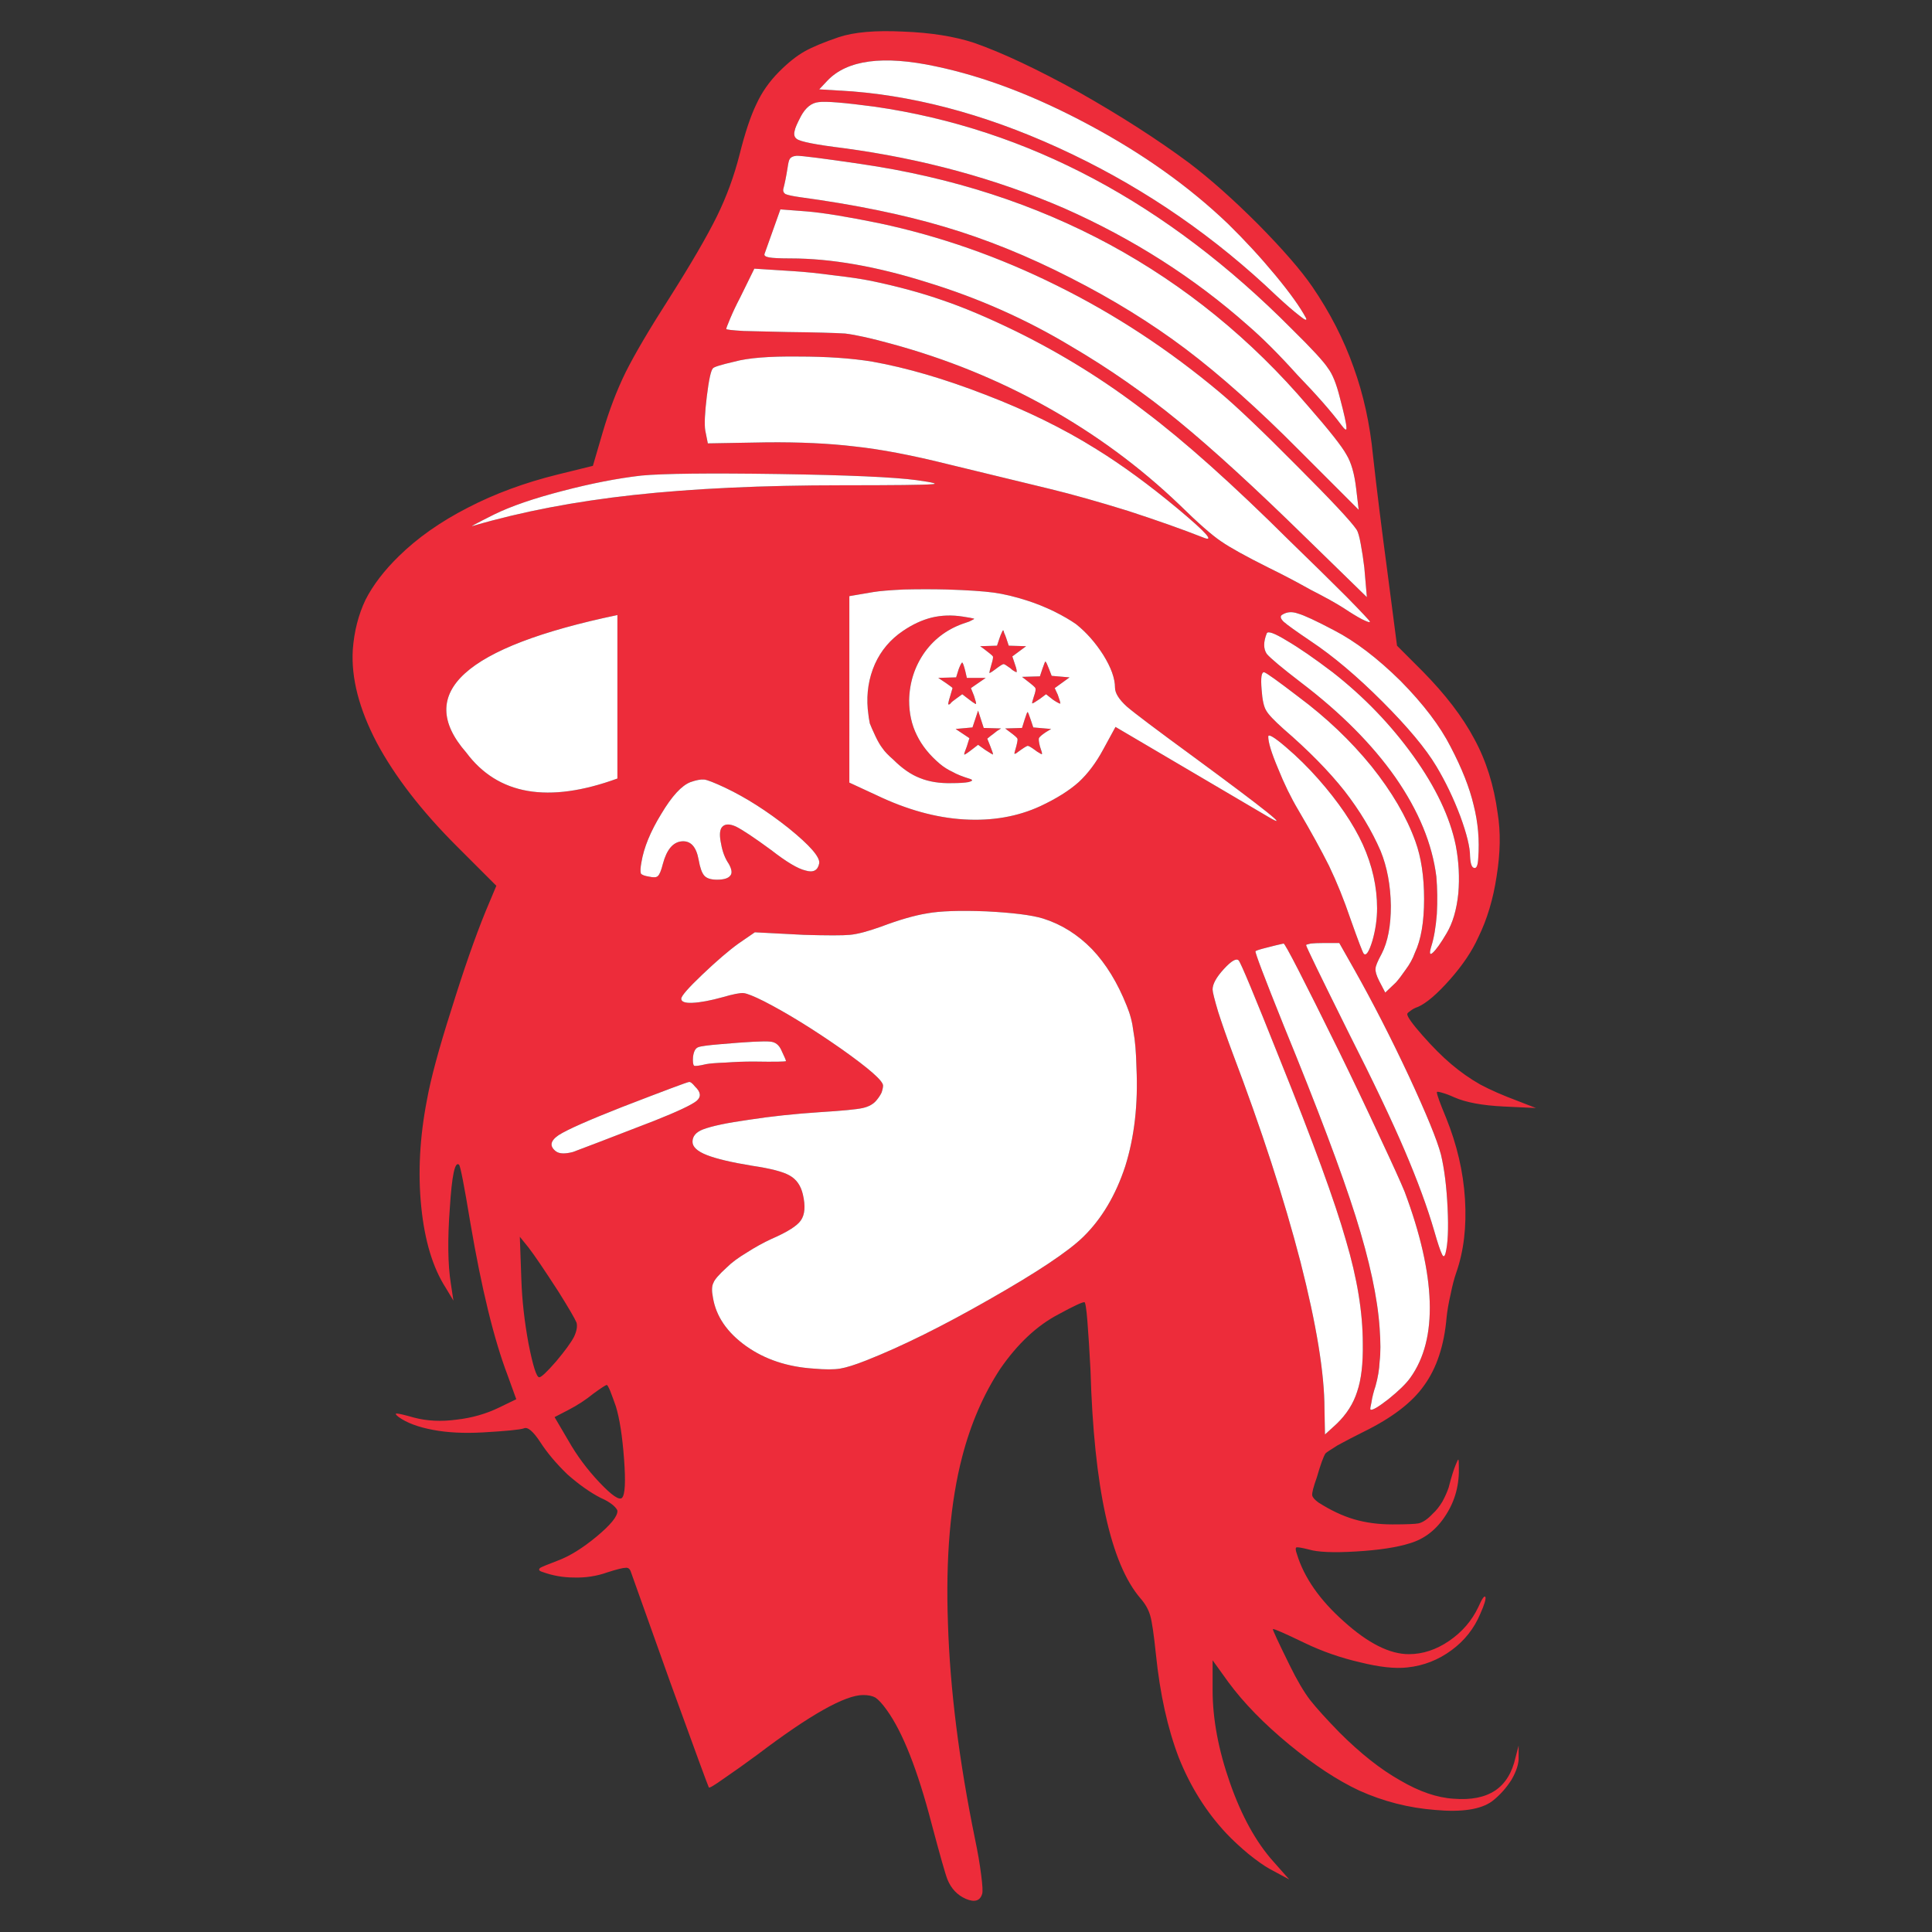<?xml version="1.0" encoding="utf-8"?>
<!-- Generator: Adobe Illustrator 16.0.0, SVG Export Plug-In . SVG Version: 6.00 Build 0)  -->
<!DOCTYPE svg PUBLIC "-//W3C//DTD SVG 1.1//EN" "http://www.w3.org/Graphics/SVG/1.1/DTD/svg11.dtd">
<svg version="1.1" id="Layer_1" xmlns="http://www.w3.org/2000/svg" xmlns:xlink="http://www.w3.org/1999/xlink" x="0px" y="0px"
	 width="300px" height="300px" viewBox="0 0 300 300" enable-background="new 0 0 300 300" xml:space="preserve">
<rect x="0" y="0" width="300" height="300" fill="#333333" stroke="none"/>
<g>
	<path fill-rule="evenodd" clip-rule="evenodd" fill="#ED2C3A" d="M184.641,25.297c3.279,2.486,6.848,5.659,10.71,9.52
		c3.859,3.914,6.663,7.14,8.407,9.678c2.75,4.02,4.894,8.198,6.427,12.534c1.533,4.231,2.539,8.806,3.014,13.725
		c0.582,5.235,1.322,11.211,2.222,17.928l1.507,11.582l3.966,3.967c3.544,3.597,6.215,7.086,8.013,10.472
		c1.852,3.384,3.068,7.246,3.65,11.582c0.477,2.909,0.421,6.162-0.16,9.756c-0.528,3.545-1.479,6.719-2.854,9.52
		c-0.952,2.116-2.406,4.284-4.364,6.506c-2.009,2.272-3.675,3.701-4.998,4.284c-0.475,0.157-0.872,0.368-1.189,0.634
		c-0.316,0.212-0.476,0.37-0.476,0.476c0,0.425,0.793,1.533,2.379,3.332c1.587,1.799,3.068,3.278,4.443,4.442
		c1.428,1.216,2.936,2.274,4.522,3.174c1.587,0.846,3.516,1.691,5.79,2.538l2.856,1.11l-4.998-0.237
		c-3.331-0.159-5.896-0.635-7.693-1.429c-0.689-0.317-1.324-0.555-1.905-0.715c-0.528-0.157-0.794-0.183-0.794-0.078
		c0,0.369,0.477,1.691,1.428,3.966c1.692,4.178,2.672,8.383,2.937,12.613c0.265,4.284-0.185,8.092-1.35,11.426
		c-0.315,0.896-0.608,2.007-0.872,3.331c-0.318,1.375-0.528,2.59-0.634,3.648c-0.372,4.336-1.534,7.853-3.491,10.552
		c-1.852,2.644-4.999,5.048-9.44,7.219c-1.481,0.739-2.803,1.427-3.966,2.062c-1.111,0.688-1.745,1.11-1.905,1.27
		c-0.316,0.477-0.767,1.719-1.348,3.728c-0.528,1.479-0.767,2.406-0.715,2.777c0.053,0.317,0.371,0.686,0.952,1.11
		c1.904,1.216,3.756,2.09,5.553,2.618c1.799,0.527,3.782,0.793,5.95,0.793c2.116,0,3.464-0.054,4.047-0.157
		c0.688-0.159,1.427-0.662,2.22-1.51c0.528-0.474,1.032-1.11,1.509-1.903c0.422-0.794,0.74-1.507,0.95-2.142
		c0.425-1.641,0.794-2.831,1.111-3.57c0.212-0.528,0.345-0.793,0.396-0.793c0.055,0.054,0.079,0.396,0.079,1.03
		c0.104,2.805-0.555,5.317-1.983,7.538c-1.428,2.274-3.304,3.756-5.632,4.443c-2.01,0.632-4.786,1.057-8.33,1.268
		c-3.542,0.214-6.002,0.106-7.376-0.316c-1.059-0.263-1.692-0.371-1.904-0.319c-0.159,0.107-0.132,0.453,0.079,1.033
		c1.11,3.647,3.544,7.139,7.297,10.47c3.757,3.388,7.115,5.078,10.076,5.078c2.168,0,4.256-0.688,6.268-2.062
		c2.008-1.376,3.517-3.12,4.521-5.235c0.582-1.323,0.951-1.852,1.11-1.587c0.105,0.315-0.159,1.19-0.793,2.615
		c-0.953,2.275-2.435,4.153-4.442,5.635c-2.064,1.532-4.363,2.432-6.902,2.697c-1.904,0.211-4.337-0.055-7.298-0.794
		c-3.015-0.688-5.896-1.692-8.646-3.015c-3.174-1.532-4.813-2.248-4.918-2.143c-0.054,0.107,0.817,1.983,2.616,5.632
		c1.111,2.274,2.168,4.072,3.174,5.396c1.006,1.268,2.512,2.935,4.522,4.998c3.278,3.277,6.425,5.764,9.438,7.456
		c2.962,1.746,5.739,2.697,8.33,2.856c2.697,0.212,4.841-0.213,6.426-1.27c1.587-1.059,2.644-2.777,3.174-5.157l0.476-1.824v1.744
		c0.053,1.007-0.317,2.197-1.11,3.57c-0.846,1.321-1.851,2.435-3.016,3.333c-1.745,1.269-4.68,1.719-8.805,1.348
		c-4.125-0.316-8.065-1.323-11.82-3.014c-3.384-1.587-7.007-3.968-10.868-7.142c-3.913-3.226-7.06-6.451-9.44-9.677l-2.459-3.413
		v4.604c0,4.496,0.899,9.308,2.698,14.438c1.798,5.132,4.045,9.202,6.742,12.217l2.459,2.777l-3.094-1.667
		c-0.847-0.477-1.929-1.242-3.253-2.301c-1.322-1.11-2.458-2.167-3.411-3.174c-3.12-3.331-5.577-7.244-7.377-11.74
		c-1.746-4.547-2.936-9.916-3.569-16.104c-0.318-3.068-0.609-5.05-0.872-5.949c-0.265-0.951-0.769-1.85-1.509-2.697
		c-4.653-5.395-7.246-17.215-7.774-35.46c-0.157-3.016-0.317-5.525-0.476-7.535c-0.157-2.012-0.318-3.017-0.475-3.017
		c-0.371,0-1.719,0.636-4.047,1.904c-3.332,1.744-6.346,4.575-9.043,8.488c-2.592,3.965-4.548,8.488-5.871,13.566
		c-1.85,7.087-2.591,15.733-2.222,25.94c0.318,10.153,1.719,21.313,4.204,33.476c0.424,2.012,0.741,3.862,0.953,5.553
		c0.212,1.641,0.265,2.619,0.159,2.937c-0.318,1.11-1.163,1.373-2.54,0.793c-1.322-0.582-2.274-1.587-2.855-3.014
		c-0.318-0.794-1.136-3.677-2.459-8.648c-2.169-8.355-4.497-14.252-6.981-17.689c-0.688-0.953-1.269-1.587-1.746-1.903
		c-0.475-0.266-1.11-0.396-1.904-0.396c-2.803,0-8.25,3.065-16.341,9.2c-2.009,1.48-3.756,2.725-5.235,3.729
		c-1.481,1.057-2.275,1.533-2.38,1.428c-0.106-0.157-2.115-5.632-6.028-16.421l-6.109-17.135c-0.159-0.425-0.423-0.608-0.793-0.557
		c-0.423,0-1.375,0.239-2.856,0.714c-1.639,0.584-3.358,0.848-5.156,0.793c-1.691,0-3.332-0.291-4.918-0.871
		c-0.529-0.159-0.635-0.37-0.317-0.636c0.264-0.157,1.164-0.528,2.697-1.11c1.85-0.688,3.861-1.93,6.029-3.728
		c2.168-1.799,3.252-3.12,3.252-3.968c0-0.209-0.238-0.528-0.714-0.951c-0.529-0.424-1.164-0.793-1.905-1.11
		c-1.639-0.847-3.357-2.063-5.155-3.647c-1.746-1.692-3.147-3.359-4.205-5c-1.11-1.69-1.957-2.406-2.539-2.142
		c-0.581,0.212-2.724,0.423-6.426,0.634c-2.908,0.16-5.474,0.026-7.694-0.396c-2.274-0.423-4.046-1.082-5.315-1.983
		c-0.477-0.369-0.582-0.555-0.317-0.555c0.317,0,1.216,0.214,2.697,0.635c2.01,0.53,4.205,0.636,6.584,0.316
		c2.38-0.265,4.601-0.896,6.664-1.903l2.617-1.269l-1.348-3.728c-2.116-5.555-4.045-13.461-5.791-23.72
		c-0.953-5.766-1.534-8.754-1.746-8.965c-0.634-0.582-1.111,1.639-1.428,6.664c-0.37,4.918-0.317,8.857,0.158,11.82l0.397,2.617
		l-1.189-1.983c-2.01-3.12-3.28-7.324-3.809-12.613c-0.528-5.235-0.238-10.735,0.874-16.501c0.582-3.278,1.851-7.985,3.808-14.119
		c1.904-6.136,3.675-11.211,5.315-15.232l1.666-3.967l-6.188-6.187c-5.448-5.448-9.572-10.789-12.375-16.025
		c-2.75-5.236-3.993-10.048-3.729-14.438c0.211-2.856,0.872-5.447,1.983-7.775c1.164-2.273,2.882-4.521,5.156-6.743
		c2.909-2.856,6.479-5.368,10.709-7.536c4.178-2.168,8.832-3.887,13.962-5.156l5.473-1.348l1.508-5.157
		c1.006-3.438,2.195-6.558,3.57-9.361c1.428-2.855,3.702-6.716,6.822-11.582c3.385-5.342,5.844-9.573,7.378-12.693
		c1.481-3.015,2.643-6.188,3.491-9.52c0.846-3.384,1.718-6.002,2.618-7.854c0.845-1.851,2.035-3.543,3.569-5.077
		c1.375-1.375,2.671-2.406,3.887-3.095c1.216-0.687,2.989-1.427,5.316-2.221c2.379-0.793,5.71-1.084,9.995-0.872
		c4.284,0.158,7.959,0.74,11.028,1.744c4.387,1.534,9.834,4.1,16.341,7.695C174.037,18,179.722,21.648,184.641,25.297z
		 M159.572,93.282c-1.957-0.635-3.729-1.058-5.315-1.269c-1.586-0.212-3.992-0.37-7.219-0.477c-2.169-0.053-4.389-0.053-6.664,0
		c-2.221,0.106-3.807,0.238-4.76,0.397l-3.728,0.635v28.955l4.284,1.983c4.654,2.221,9.147,3.463,13.485,3.728
		c4.388,0.266,8.355-0.423,11.9-2.062c2.484-1.164,4.469-2.406,5.949-3.729c1.427-1.322,2.696-3.014,3.807-5.077l1.904-3.491
		l23.72,13.961c3.596,2.116-0.291-1.005-11.661-9.36c-5.713-4.178-9.148-6.77-10.313-7.774c-1.215-1.111-1.824-2.089-1.824-2.935
		c0-1.428-0.608-3.121-1.825-5.077c-1.216-1.904-2.616-3.491-4.203-4.76c-0.898-0.635-2.037-1.296-3.412-1.983
		C162.27,94.26,160.895,93.705,159.572,93.282z M142.358,74.561c-3.544-0.477-10.709-0.793-21.499-0.952
		c-10.788-0.159-17.875-0.079-21.26,0.238c-3.701,0.423-7.773,1.217-12.217,2.38c-4.496,1.164-8.038,2.38-10.629,3.65
		c-2.962,1.48-4.02,2.062-3.173,1.745c7.404-2.168,15.68-3.755,24.829-4.76c9.204-1.004,19.992-1.506,32.367-1.506
		c8.091,0,12.719-0.053,13.883-0.159C145.769,75.143,145.003,74.931,142.358,74.561z M132.681,69.324
		c4.019,0.424,8.884,1.349,14.597,2.777l15.707,3.809c3.49,0.846,7.535,1.983,12.137,3.411c4.548,1.48,8.436,2.855,11.66,4.125
		c1.904,0.793,0.609-0.688-3.887-4.443c-4.441-3.701-8.674-6.795-12.692-9.281c-5.076-3.173-10.789-5.976-17.136-8.409
		c-6.398-2.486-12.269-4.204-17.61-5.156c-3.227-0.529-7.061-0.793-11.503-0.793c-4.495-0.053-7.801,0.211-9.916,0.793
		c-2.063,0.476-3.173,0.819-3.333,1.031c-0.316,0.317-0.634,1.772-0.952,4.363c-0.317,2.591-0.396,4.363-0.238,5.315l0.396,1.983
		l9.044-0.159C124.138,68.638,128.714,68.849,132.681,69.324z M146.403,46.637c-3.332-1.164-7.035-2.168-11.106-3.015
		c-1.587-0.317-3.542-0.608-5.869-0.873c-2.38-0.316-4.416-0.528-6.109-0.634l-6.187-0.396l-2.222,4.522
		c-0.582,1.11-1.084,2.168-1.507,3.173c-0.422,1.005-0.634,1.561-0.634,1.666c0,0.106,0.899,0.212,2.696,0.318
		c1.904,0.052,4.153,0.106,6.743,0.159c4.338,0.053,7.352,0.132,9.044,0.238c1.692,0.212,4.073,0.741,7.139,1.587
		c8.568,2.327,16.633,5.605,24.196,9.837c7.563,4.23,14.411,9.281,20.546,15.151c2.91,2.856,5.078,4.76,6.505,5.712
		c1.376,0.952,3.808,2.3,7.299,4.045c2.062,1.005,4.231,2.142,6.505,3.411c2.274,1.163,3.993,2.116,5.156,2.856
		c1.11,0.741,2.063,1.322,2.855,1.745c0.846,0.423,1.271,0.555,1.271,0.397c0-0.106-1.219-1.401-3.65-3.888
		c-2.433-2.433-5.367-5.315-8.806-8.647c-8.832-8.779-16.342-15.496-22.529-20.149c-6.188-4.76-12.824-8.885-19.911-12.375
		C153.49,49.361,149.682,47.748,146.403,46.637z M201.379,72.34c-5.29-5.342-9.256-9.123-11.899-11.345
		c-7.933-6.664-16.396-12.216-25.386-16.659c-8.938-4.442-18.14-7.668-27.606-9.678c-4.918-1.005-8.646-1.613-11.185-1.825
		l-4.125-0.317l-2.459,6.902c-0.105,0.264,0.132,0.449,0.713,0.555c0.583,0.105,1.692,0.158,3.333,0.158
		c6.292,0,13.378,1.243,21.258,3.729c7.933,2.433,15.364,5.739,22.293,9.917c5.869,3.438,11.449,7.325,16.737,11.662
		c5.288,4.336,11.846,10.339,19.673,18.008l9.52,9.281l-0.396-4.601c-0.158-1.321-0.345-2.539-0.555-3.648
		c-0.21-1.164-0.423-1.904-0.635-2.221C209.813,80.986,206.721,77.681,201.379,72.34z M209.073,70.594
		c-0.688-1.27-2.672-3.781-5.95-7.536c-8.831-10.366-19.092-18.722-30.778-25.069c-11.635-6.292-24.539-10.471-38.713-12.533
		c-5.766-0.847-9.069-1.269-9.916-1.269c-0.581,0.052-0.951,0.238-1.11,0.555c-0.106,0.158-0.211,0.608-0.317,1.348
		c-0.211,1.322-0.424,2.38-0.635,3.173c-0.105,0.37,0,0.661,0.318,0.873c0.37,0.159,1.11,0.317,2.22,0.476
		c8.568,1.163,16.052,2.697,22.45,4.601c6.453,1.904,12.984,4.548,19.594,7.933c6.559,3.333,12.509,7.008,17.849,11.027
		c5.396,4.073,11.292,9.334,17.691,15.787l9.201,9.202l-0.396-3.332C210.316,73.556,209.813,71.811,209.073,70.594z M209.073,66.39
		c0-0.529-0.344-2.089-1.031-4.68c-0.528-2.116-1.137-3.623-1.825-4.522c-0.634-1.005-2.511-3.041-5.632-6.109
		c-19.409-19.567-40.987-31.07-64.732-34.508c-4.759-0.634-7.668-0.872-8.726-0.713c-1.112,0.105-2.038,0.846-2.777,2.221
		c-0.581,1.111-0.9,1.851-0.953,2.221c-0.158,0.582-0.052,1.005,0.318,1.27c0.528,0.423,2.937,0.898,7.219,1.428
		c12.271,1.639,23.719,4.76,34.35,9.361c10.63,4.707,20.123,10.762,28.479,18.167c2.272,1.956,4.838,4.521,7.694,7.695
		c3.015,3.12,5.287,5.711,6.821,7.774C208.862,66.787,209.126,66.918,209.073,66.39z M198.206,45.922
		c1.48,1.375,2.671,2.407,3.569,3.094c0.847,0.688,1.19,0.82,1.032,0.397c-0.899-1.692-2.485-3.914-4.76-6.664
		c-2.275-2.749-4.735-5.42-7.379-8.012c-6.028-5.764-13.194-10.868-21.497-15.311c-8.355-4.496-16.316-7.536-23.878-9.123
		c-8.145-1.746-13.751-1.005-16.819,2.221l-1.269,1.349l5.156,0.316c11.054,0.9,22.423,4.152,34.112,9.758
		C178.162,29.555,188.738,36.879,198.206,45.922z M157.59,103.119c0.264,0.741,0.344,1.164,0.237,1.27l-0.317-0.159
		c-0.212-0.106-0.422-0.264-0.635-0.476c-0.58-0.423-0.925-0.635-1.031-0.635c-0.158,0-0.581,0.265-1.27,0.793
		c-0.635,0.476-0.951,0.661-0.951,0.556c0-0.106,0.105-0.53,0.316-1.27c0.213-0.688,0.291-1.11,0.238-1.269
		c-0.105-0.159-0.582-0.556-1.428-1.19l-0.556-0.397l2.618-0.08l0.397-1.19c0.105-0.317,0.211-0.582,0.315-0.793
		c0.105-0.264,0.187-0.396,0.24-0.396c0.051,0,0.104,0.132,0.156,0.396c0.105,0.212,0.213,0.477,0.318,0.793l0.396,1.19l2.697,0.08
		l-2.141,1.587L157.59,103.119z M162.35,102.723c0.105,0.105,0.291,0.502,0.555,1.189l0.396,1.031l2.777,0.238l-2.303,1.667
		l0.477,1.031c0.265,0.741,0.397,1.19,0.397,1.349c0,0.053-0.106,0.026-0.317-0.08c-0.212-0.105-0.477-0.264-0.792-0.476
		l-1.111-0.873l-0.953,0.714c-0.688,0.475-1.085,0.714-1.19,0.714c-0.052-0.053,0.028-0.396,0.239-1.032
		c0.263-0.739,0.345-1.189,0.238-1.348c0-0.106-0.449-0.503-1.35-1.19l-0.714-0.555l2.776-0.08l0.396-1.19
		C162.137,103.039,162.297,102.67,162.35,102.723z M151.244,96.059c0.053,0.052-0.053,0.133-0.318,0.238
		c-0.266,0.159-0.581,0.291-0.953,0.396c-2.643,0.847-4.76,2.354-6.346,4.522c-1.587,2.221-2.405,4.733-2.459,7.536
		c0,2.01,0.397,3.808,1.19,5.395c0.792,1.64,2.009,3.146,3.648,4.521c0.583,0.477,1.218,0.874,1.904,1.19
		c0.636,0.37,1.561,0.741,2.777,1.111c0.422,0.159,0.318,0.316-0.318,0.476c-0.581,0.106-1.426,0.159-2.538,0.159
		c-1.904,0.053-3.569-0.211-4.998-0.793c-1.375-0.529-2.749-1.48-4.125-2.855c-0.793-0.688-1.348-1.27-1.666-1.746
		c-0.371-0.476-0.741-1.111-1.112-1.904c-0.422-0.898-0.713-1.561-0.872-1.983c-0.106-0.476-0.212-1.217-0.317-2.222
		c-0.211-2.486,0.158-4.812,1.11-6.981c0.952-2.116,2.406-3.834,4.363-5.156c1.48-1.005,2.961-1.692,4.442-2.063
		c1.534-0.369,3.147-0.423,4.838-0.158C150.503,95.899,151.084,96.006,151.244,96.059z M149.894,104.229l0.238,1.031h2.934
		l-2.3,1.587l0.478,1.19c0.263,0.793,0.368,1.216,0.315,1.269s-0.422-0.185-1.109-0.714l-1.032-0.793l-0.872,0.635
		c-0.528,0.37-0.848,0.635-0.953,0.793c-0.053,0.105-0.159,0.158-0.316,0.158c-0.053,0-0.053-0.105,0-0.317
		c0.053-0.265,0.131-0.555,0.237-0.874l0.396-1.348c0-0.053-0.342-0.318-1.029-0.793l-1.19-0.793l2.776-0.08l0.397-1.269
		c0.264-0.688,0.45-1.031,0.555-1.031C149.524,102.934,149.682,103.383,149.894,104.229z M151.877,110.337l0.873,2.698l2.697,0.079
		l-0.635,0.396c-0.529,0.423-0.873,0.688-1.031,0.793l-0.475,0.397l0.475,1.189c0.318,0.793,0.449,1.217,0.396,1.27
		c-0.053,0-0.449-0.239-1.189-0.714l-1.111-0.793l-1.03,0.793c-0.688,0.529-1.059,0.767-1.111,0.714
		c-0.054-0.053,0.08-0.477,0.397-1.27l0.396-1.269l-2.142-1.428l2.619-0.238L151.877,110.337z M159.572,110.576
		c0.053,0,0.212,0.396,0.477,1.19l0.396,1.19l2.777,0.238l-0.794,0.476c-0.636,0.422-1.006,0.741-1.11,0.952
		c-0.053,0.211,0,0.635,0.157,1.269c0.265,0.741,0.372,1.137,0.317,1.19c-0.053,0.052-0.184,0-0.396-0.159
		c-0.212-0.105-0.449-0.264-0.715-0.476c-0.58-0.423-0.951-0.634-1.109-0.634c-0.212,0.052-0.713,0.37-1.507,0.952
		c-0.317,0.264-0.503,0.344-0.556,0.238c0-0.053,0.105-0.449,0.317-1.189c0.159-0.634,0.212-1.005,0.159-1.111
		c-0.053-0.159-0.477-0.529-1.271-1.11l-0.634-0.477l2.617-0.079l0.396-1.27C159.36,110.92,159.52,110.523,159.572,110.576z
		 M107.928,168.725c-0.421-0.528-0.741-0.768-0.951-0.714c-0.21,0-3.675,1.295-10.391,3.888c-5.236,2.061-8.516,3.515-9.837,4.361
		c-1.323,0.899-1.454,1.745-0.397,2.538c0.53,0.371,1.402,0.396,2.618,0.08c1.164-0.422,5.368-2.036,12.613-4.839
		c3.598-1.428,5.792-2.459,6.585-3.094C108.908,170.312,108.827,169.569,107.928,168.725z M107.612,164.123
		c-0.053,0.74,0,1.189,0.158,1.35c0.158,0.104,0.793,0.024,1.904-0.239c0.581-0.104,1.587-0.186,3.013-0.238
		c1.429-0.105,2.858-0.158,4.284-0.158c3.386,0.053,5.078,0.026,5.078-0.079c0-0.107-0.238-0.662-0.714-1.665
		c-0.371-0.847-0.952-1.296-1.745-1.35c-0.9-0.106-3.464,0.026-7.695,0.396c-1.956,0.159-3.121,0.317-3.49,0.476
		C107.981,162.774,107.718,163.277,107.612,164.123z M72.39,116.843c4.918,6.61,12.746,7.958,23.481,4.045V95.503
		C72.125,100.475,64.298,107.587,72.39,116.843z M210.344,150.637l-2.38-4.204h-2.619c-0.688,0-1.295,0.025-1.825,0.08
		c-0.475,0.105-0.712,0.184-0.712,0.236c0,0.212,2.221,4.788,6.662,13.725c3.756,7.403,6.638,13.46,8.647,18.167
		c2.009,4.704,3.543,8.885,4.602,12.533c0.528,1.853,0.926,3.04,1.189,3.568c0.212,0.479,0.396,0.425,0.556-0.157
		c0.369-1.428,0.475-3.78,0.316-7.06c-0.157-3.279-0.501-6.03-1.031-8.251c-0.581-2.221-2.247-6.294-4.997-12.216
		C215.949,161.081,213.145,155.608,210.344,150.637z M192.335,149.129c-0.371-0.369-1.137,0.081-2.301,1.35
		c-1.162,1.269-1.745,2.325-1.745,3.174c0,0.37,0.292,1.532,0.873,3.49c0.635,1.955,1.374,4.072,2.222,6.346
		c4.495,11.847,8.012,22.662,10.549,32.444c2.486,9.732,3.73,17.348,3.73,22.849l0.079,3.965l1.825-1.665
		c1.533-1.48,2.59-3.146,3.172-4.997c0.635-1.853,0.926-4.339,0.874-7.458c0-4.813-0.874-10.153-2.619-16.024
		c-1.692-5.975-5.13-15.39-10.313-28.24C194.77,154.524,192.653,149.447,192.335,149.129z M196.698,147.146
		c-1.058,0.265-1.639,0.449-1.745,0.556c-0.106,0.158,1.348,3.992,4.363,11.503c5.288,12.904,9.016,22.792,11.185,29.668
		c2.17,6.876,3.412,12.665,3.729,17.372c0.159,2.169,0.159,3.888,0,5.157c-0.053,1.219-0.264,2.486-0.634,3.808
		c-0.317,0.951-0.528,1.799-0.635,2.538c-0.159,0.688-0.213,1.059-0.159,1.112c0.213,0.212,1.137-0.318,2.777-1.587
		c1.639-1.321,2.776-2.434,3.41-3.331c2.169-3.017,3.174-6.955,3.015-11.822c-0.158-4.864-1.453-10.55-3.887-17.055
		c-0.581-1.427-1.876-4.284-3.888-8.568c-1.956-4.229-4.072-8.673-6.347-13.326c-5.5-11.16-8.354-16.713-8.566-16.658
		C198.576,146.67,197.704,146.882,196.698,147.146z M204.71,120.968c-1.587-1.798-3.278-3.465-5.075-4.998
		c-1.8-1.533-2.698-2.063-2.698-1.586c0,0.898,0.502,2.538,1.508,4.917c0.951,2.38,2.008,4.548,3.173,6.505
		c1.955,3.333,3.542,6.214,4.76,8.646c1.215,2.54,2.327,5.29,3.331,8.25c1.217,3.438,1.905,5.236,2.063,5.395
		c0.371,0.371,0.819-0.317,1.35-2.062c0.476-1.692,0.713-3.359,0.713-4.999c0-3.331-0.741-6.638-2.22-9.916
		C210.132,127.896,207.83,124.511,204.71,120.968z M199.316,96.535c0.528,0.476,1.929,1.48,4.203,3.014
		c3.491,2.327,7.193,5.447,11.106,9.361c3.966,3.966,6.771,7.324,8.41,10.075c1.428,2.38,2.671,4.971,3.728,7.774
		c1.004,2.75,1.508,4.813,1.508,6.188c0.053,1.162,0.265,1.771,0.634,1.823c0.372,0.107,0.583-0.396,0.636-1.507
		c0.21-2.802-0.027-5.552-0.715-8.25c-0.634-2.697-1.824-5.712-3.569-9.043c-1.64-3.227-4.231-6.637-7.773-10.233
		c-3.598-3.543-7.035-6.161-10.313-7.854c-2.804-1.48-4.681-2.353-5.633-2.618c-0.898-0.317-1.692-0.264-2.38,0.159
		C198.735,95.635,198.788,96.006,199.316,96.535z M196.698,98.359c-0.528,1.322-0.528,2.38,0,3.173
		c0.581,0.687,2.354,2.168,5.315,4.442c6.188,4.707,11.078,9.625,14.676,14.755c3.596,5.183,5.712,10.313,6.347,15.391
		c0.158,1.85,0.185,3.78,0.078,5.79c-0.159,2.062-0.45,3.754-0.872,5.077c-0.316,1.057-0.238,1.375,0.237,0.952
		c0.528-0.476,1.244-1.481,2.144-3.014c0.951-1.586,1.559-3.649,1.823-6.188c0.212-2.485,0.079-4.972-0.396-7.458
		c-0.898-4.389-3.095-9.016-6.583-13.881c-3.491-4.866-7.67-9.203-12.535-13.01c-2.855-2.168-5.234-3.808-7.14-4.918
		C197.888,98.307,196.857,97.937,196.698,98.359z M196.301,104.388c-0.422-0.053-0.554,0.846-0.396,2.697
		c0.106,1.586,0.344,2.67,0.715,3.252c0.317,0.583,1.216,1.534,2.697,2.856c3.859,3.331,7.008,6.531,9.44,9.599
		c2.38,3.067,4.258,6.188,5.632,9.361c1.006,2.485,1.532,5.315,1.587,8.487c0,3.121-0.476,5.606-1.428,7.458
		c-0.635,1.164-0.952,1.929-0.952,2.301c-0.054,0.421,0.131,1.057,0.555,1.902l0.953,1.825l1.666-1.586
		c0.422-0.476,0.925-1.138,1.507-1.983c0.634-0.847,1.109-1.72,1.428-2.619c0.953-2.008,1.428-4.785,1.428-8.33
		c0-3.489-0.45-6.479-1.35-8.963c-1.374-3.809-3.649-7.695-6.821-11.662c-3.226-3.966-7.008-7.563-11.344-10.79
		C198.444,105.763,196.672,104.494,196.301,104.388z M125.065,135.167c1.215,0.37,1.931,0,2.141-1.111
		c0.159-0.952-1.428-2.777-4.76-5.474c-3.331-2.644-6.609-4.733-9.837-6.266c-1.691-0.793-2.776-1.217-3.251-1.27
		c-0.53-0.053-1.243,0.08-2.142,0.397c-1.375,0.529-2.881,2.168-4.522,4.918c-1.691,2.75-2.722,5.262-3.094,7.536
		c-0.159,0.846-0.185,1.429-0.079,1.745c0.159,0.212,0.581,0.371,1.269,0.477c0.688,0.158,1.138,0.131,1.35-0.081
		c0.264-0.21,0.528-0.846,0.792-1.902c0.581-2.169,1.533-3.333,2.856-3.491c1.428-0.159,2.328,0.793,2.697,2.855
		c0.212,1.216,0.502,2.036,0.873,2.459c0.37,0.423,1.032,0.635,1.983,0.635c1.056,0,1.744-0.211,2.062-0.635
		c0.318-0.37,0.238-0.978-0.237-1.824c-0.583-0.846-0.979-1.878-1.19-3.094c-0.264-1.217-0.238-2.063,0.08-2.539
		c0.422-0.582,1.163-0.634,2.22-0.159c1.059,0.529,2.881,1.745,5.474,3.648C122.128,133.846,123.899,134.903,125.065,135.167z
		 M124.827,145.163l-7.615-0.396l-2.54,1.747c-1.534,1.11-3.41,2.722-5.632,4.838c-2.168,2.063-3.252,3.307-3.252,3.729
		c0,0.477,0.583,0.688,1.744,0.635c1.218-0.053,2.777-0.344,4.681-0.872c1.641-0.476,2.724-0.688,3.252-0.635
		c0.529,0.054,1.587,0.475,3.173,1.269c3.599,1.852,7.589,4.311,11.98,7.378c4.335,3.067,6.504,4.971,6.504,5.711
		c0,0.266-0.079,0.636-0.238,1.11c-0.211,0.424-0.476,0.819-0.793,1.19c-0.476,0.581-1.19,0.978-2.141,1.19
		c-0.952,0.212-3.147,0.423-6.584,0.636c-4.019,0.265-7.721,0.661-11.106,1.189c-3.384,0.476-5.764,0.978-7.14,1.508
		c-1.056,0.421-1.587,1.057-1.587,1.902c0,0.793,0.741,1.48,2.222,2.063c1.481,0.583,3.833,1.139,7.061,1.667
		c2.856,0.423,4.786,0.925,5.791,1.507c1.058,0.583,1.745,1.56,2.063,2.935c0.421,1.799,0.316,3.148-0.318,4.045
		c-0.581,0.848-2.089,1.801-4.522,2.857c-1.269,0.582-2.563,1.294-3.885,2.143c-1.324,0.792-2.355,1.56-3.094,2.301
		c-1.217,1.108-1.905,1.902-2.063,2.378c-0.265,0.477-0.292,1.244-0.081,2.301c0.478,2.909,2.195,5.421,5.157,7.536
		c2.91,2.063,6.399,3.226,10.472,3.49c1.799,0.16,3.173,0.16,4.125,0c0.953-0.157,2.301-0.58,4.045-1.268
		c5.5-2.169,11.9-5.343,19.2-9.52c7.351-4.178,12.188-7.403,14.516-9.679c2.857-2.805,5.025-6.451,6.506-10.948
		c1.427-4.548,2.01-9.652,1.744-15.311c-0.053-2.38-0.212-4.258-0.475-5.632c-0.158-1.374-0.503-2.697-1.032-3.967
		c-1.427-3.596-3.227-6.531-5.394-8.805c-2.222-2.275-4.76-3.861-7.615-4.76c-1.746-0.53-4.682-0.899-8.807-1.111
		c-4.125-0.158-7.193-0.053-9.203,0.317c-1.957,0.317-4.337,1.004-7.139,2.063c-2.063,0.74-3.675,1.163-4.839,1.269
		C130.855,145.268,128.475,145.268,124.827,145.163z M92.143,216.4c-1.164,0.951-2.459,1.799-3.887,2.538l-2.142,1.11l2.142,3.65
		c1.321,2.326,2.934,4.495,4.839,6.505c1.904,2.01,3.067,2.803,3.491,2.38c0.475-0.477,0.581-2.485,0.317-6.028
		c-0.265-3.545-0.688-6.268-1.27-8.172c-0.316-0.898-0.608-1.692-0.872-2.38c-0.265-0.634-0.45-0.951-0.555-0.951
		C93.993,215.104,93.305,215.556,92.143,216.4z M80.957,198.71c0.106,3.174,0.477,6.479,1.11,9.916
		c0.688,3.49,1.243,5.236,1.667,5.236c0.317,0,1.19-0.821,2.617-2.46c1.375-1.639,2.301-2.908,2.776-3.808
		c0.423-0.899,0.556-1.641,0.396-2.221c-0.264-0.634-1.189-2.221-2.776-4.761c-2.221-3.437-3.782-5.737-4.681-6.899l-1.347-1.667
		L80.957,198.71z"/>
	<path fill-rule="evenodd" clip-rule="evenodd" fill="#FFFFFF" d="M198.206,45.922c-9.468-9.043-20.044-16.368-31.731-21.974
		c-11.689-5.606-23.059-8.858-34.112-9.758l-5.156-0.316l1.269-1.349c3.068-3.226,8.674-3.966,16.819-2.221
		c7.562,1.586,15.522,4.627,23.878,9.123c8.303,4.442,15.469,9.546,21.497,15.311c2.644,2.591,5.104,5.263,7.379,8.012
		c2.274,2.75,3.86,4.972,4.76,6.664c0.158,0.423-0.186,0.291-1.032-0.397C200.877,48.33,199.687,47.297,198.206,45.922z
		 M209.073,66.39c0.053,0.528-0.211,0.397-0.794-0.396c-1.534-2.063-3.807-4.654-6.821-7.774c-2.856-3.173-5.422-5.739-7.694-7.695
		c-8.356-7.405-17.85-13.459-28.479-18.167c-10.631-4.601-22.079-7.722-34.35-9.361c-4.282-0.529-6.69-1.004-7.219-1.428
		c-0.37-0.265-0.476-0.688-0.318-1.27c0.053-0.37,0.372-1.11,0.953-2.221c0.74-1.375,1.666-2.116,2.777-2.221
		c1.058-0.159,3.966,0.079,8.726,0.713c23.745,3.438,45.323,14.941,64.732,34.508c3.121,3.068,4.998,5.104,5.632,6.109
		c0.688,0.899,1.297,2.406,1.825,4.522C208.729,64.301,209.073,65.861,209.073,66.39z M209.073,70.594
		c0.74,1.216,1.243,2.961,1.507,5.236l0.396,3.332l-9.201-9.202c-6.399-6.453-12.296-11.714-17.691-15.787
		c-5.34-4.019-11.29-7.695-17.849-11.027c-6.61-3.384-13.142-6.028-19.594-7.933c-6.398-1.903-13.882-3.438-22.45-4.601
		c-1.109-0.159-1.85-0.317-2.22-0.476c-0.318-0.211-0.424-0.502-0.318-0.873c0.211-0.793,0.424-1.851,0.635-3.173
		c0.105-0.74,0.211-1.19,0.317-1.348c0.16-0.317,0.529-0.503,1.11-0.555c0.847,0,4.15,0.422,9.916,1.269
		c14.174,2.063,27.079,6.241,38.713,12.533c11.687,6.347,21.947,14.703,30.778,25.069C206.401,66.813,208.385,69.324,209.073,70.594
		z M201.379,72.34c5.342,5.341,8.435,8.646,9.281,9.916c0.212,0.317,0.425,1.058,0.635,2.221c0.21,1.11,0.396,2.327,0.555,3.648
		l0.396,4.601l-9.52-9.281c-7.827-7.669-14.385-13.671-19.673-18.008c-5.288-4.337-10.868-8.224-16.737-11.662
		c-6.93-4.178-14.36-7.484-22.293-9.917c-7.88-2.486-14.967-3.729-21.258-3.729c-1.641,0-2.75-0.053-3.333-0.158
		c-0.581-0.106-0.818-0.291-0.713-0.555l2.459-6.902l4.125,0.317c2.539,0.212,6.267,0.82,11.185,1.825
		c9.466,2.009,18.669,5.235,27.606,9.678c8.99,4.443,17.453,9.996,25.386,16.659C192.123,63.217,196.089,66.998,201.379,72.34z
		 M146.403,46.637c3.278,1.111,7.087,2.724,11.424,4.839c7.087,3.491,13.724,7.616,19.911,12.375
		c6.188,4.654,13.697,11.37,22.529,20.149c3.438,3.332,6.373,6.214,8.806,8.647c2.432,2.486,3.65,3.781,3.65,3.888
		c0,0.158-0.425,0.026-1.271-0.397c-0.793-0.423-1.745-1.004-2.855-1.745c-1.163-0.741-2.882-1.693-5.156-2.856
		c-2.273-1.269-4.443-2.406-6.505-3.411c-3.491-1.745-5.923-3.093-7.299-4.045c-1.427-0.952-3.595-2.856-6.505-5.712
		c-6.135-5.871-12.983-10.921-20.546-15.151c-7.563-4.231-15.627-7.51-24.196-9.837c-3.066-0.846-5.447-1.375-7.139-1.587
		c-1.692-0.106-4.706-0.185-9.044-0.238c-2.59-0.053-4.839-0.106-6.743-0.159c-1.797-0.106-2.696-0.211-2.696-0.318
		c0-0.105,0.211-0.661,0.634-1.666c0.423-1.005,0.925-2.063,1.507-3.173l2.222-4.522l6.187,0.396
		c1.694,0.106,3.729,0.318,6.109,0.634c2.328,0.265,4.282,0.556,5.869,0.873C139.369,44.469,143.072,45.473,146.403,46.637z
		 M132.681,69.324c-3.966-0.475-8.543-0.687-13.725-0.634l-9.044,0.159l-0.396-1.983c-0.158-0.953-0.079-2.724,0.238-5.315
		c0.318-2.591,0.636-4.045,0.952-4.363c0.16-0.212,1.27-0.556,3.333-1.031c2.115-0.582,5.421-0.846,9.916-0.793
		c4.442,0,8.276,0.264,11.503,0.793c5.341,0.952,11.212,2.67,17.61,5.156c6.347,2.433,12.06,5.235,17.136,8.409
		c4.019,2.486,8.251,5.58,12.692,9.281c4.496,3.755,5.791,5.236,3.887,4.443c-3.225-1.27-7.112-2.645-11.66-4.125
		c-4.602-1.428-8.646-2.565-12.137-3.411l-15.707-3.809C141.565,70.673,136.699,69.748,132.681,69.324z M142.358,74.561
		c2.645,0.37,3.411,0.582,2.3,0.634c-1.164,0.106-5.792,0.159-13.883,0.159c-12.375,0-23.163,0.502-32.367,1.506
		c-9.148,1.005-17.424,2.592-24.829,4.76c-0.847,0.317,0.211-0.264,3.173-1.745c2.591-1.27,6.133-2.486,10.629-3.65
		c4.444-1.163,8.516-1.957,12.217-2.38c3.385-0.317,10.472-0.396,21.26-0.238C131.649,73.768,138.814,74.084,142.358,74.561z
		 M159.572,93.282c1.322,0.423,2.697,0.978,4.125,1.666c1.375,0.687,2.514,1.348,3.412,1.983c1.587,1.27,2.987,2.856,4.203,4.76
		c1.217,1.956,1.825,3.649,1.825,5.077c0,0.846,0.609,1.824,1.824,2.935c1.165,1.005,4.601,3.596,10.313,7.774
		c11.37,8.355,15.257,11.476,11.661,9.36l-23.72-13.961l-1.904,3.491c-1.11,2.063-2.38,3.755-3.807,5.077
		c-1.48,1.322-3.465,2.565-5.949,3.729c-3.545,1.639-7.512,2.328-11.9,2.062c-4.338-0.264-8.832-1.506-13.485-3.728l-4.284-1.983
		V92.568l3.728-0.635c0.953-0.159,2.539-0.291,4.76-0.397c2.275-0.053,4.495-0.053,6.664,0c3.227,0.106,5.633,0.265,7.219,0.477
		C155.844,92.225,157.615,92.647,159.572,93.282z M159.572,110.576c-0.053-0.053-0.212,0.344-0.477,1.19l-0.396,1.27l-2.617,0.079
		l0.634,0.477c0.794,0.582,1.218,0.951,1.271,1.11c0.053,0.106,0,0.477-0.159,1.111c-0.212,0.741-0.317,1.137-0.317,1.189
		c0.053,0.106,0.238,0.026,0.556-0.238c0.794-0.582,1.295-0.899,1.507-0.952c0.158,0,0.529,0.211,1.109,0.634
		c0.266,0.211,0.503,0.371,0.715,0.476c0.213,0.159,0.344,0.211,0.396,0.159c0.055-0.053-0.053-0.45-0.317-1.19
		c-0.157-0.634-0.21-1.058-0.157-1.269c0.104-0.211,0.475-0.529,1.11-0.952l0.794-0.476l-2.777-0.238l-0.396-1.19
		C159.784,110.972,159.625,110.576,159.572,110.576z M151.877,110.337l-0.871,2.618l-2.619,0.238l2.142,1.428l-0.396,1.269
		c-0.317,0.793-0.451,1.217-0.397,1.27c0.053,0.052,0.424-0.186,1.111-0.714l1.03-0.793l1.111,0.793
		c0.74,0.476,1.137,0.714,1.189,0.714c0.053-0.053-0.078-0.477-0.396-1.27l-0.475-1.189l0.475-0.397
		c0.158-0.105,0.502-0.37,1.031-0.793l0.635-0.396l-2.697-0.079L151.877,110.337z M149.894,104.229
		c-0.212-0.846-0.37-1.295-0.476-1.348c-0.105,0-0.291,0.343-0.555,1.031l-0.397,1.269l-2.776,0.08l1.19,0.793
		c0.688,0.476,1.029,0.74,1.029,0.793l-0.396,1.348c-0.106,0.318-0.185,0.609-0.237,0.874c-0.053,0.211-0.053,0.317,0,0.317
		c0.157,0,0.263-0.053,0.316-0.158c0.105-0.159,0.425-0.423,0.953-0.793l0.872-0.635l1.032,0.793
		c0.688,0.529,1.057,0.767,1.109,0.714s-0.053-0.476-0.315-1.269l-0.478-1.19l2.3-1.587h-2.934L149.894,104.229z M151.244,96.059
		c-0.16-0.053-0.741-0.159-1.747-0.317c-1.691-0.265-3.304-0.211-4.838,0.158c-1.481,0.371-2.962,1.058-4.442,2.063
		c-1.957,1.322-3.411,3.041-4.363,5.156c-0.953,2.169-1.322,4.495-1.11,6.981c0.104,1.005,0.21,1.746,0.317,2.222
		c0.159,0.422,0.45,1.084,0.872,1.983c0.371,0.793,0.741,1.428,1.112,1.904c0.318,0.476,0.872,1.058,1.666,1.746
		c1.375,1.375,2.75,2.326,4.125,2.855c1.429,0.582,3.094,0.846,4.998,0.793c1.111,0,1.957-0.053,2.538-0.159
		c0.637-0.159,0.74-0.317,0.318-0.476c-1.216-0.37-2.141-0.741-2.777-1.111c-0.686-0.317-1.321-0.714-1.904-1.19
		c-1.639-1.375-2.856-2.881-3.648-4.521c-0.793-1.586-1.19-3.385-1.19-5.395c0.054-2.803,0.872-5.315,2.459-7.536
		c1.586-2.168,3.703-3.675,6.346-4.522c0.372-0.105,0.688-0.237,0.953-0.396C151.191,96.191,151.297,96.111,151.244,96.059z
		 M162.35,102.723c-0.053-0.053-0.213,0.316-0.478,1.11l-0.396,1.19l-2.776,0.08l0.714,0.555c0.9,0.687,1.35,1.084,1.35,1.19
		c0.106,0.158,0.024,0.608-0.238,1.348c-0.211,0.636-0.291,0.979-0.239,1.032c0.105,0,0.502-0.239,1.19-0.714l0.953-0.714
		l1.111,0.873c0.315,0.212,0.58,0.371,0.792,0.476c0.211,0.106,0.317,0.132,0.317,0.08c0-0.159-0.133-0.608-0.397-1.349
		l-0.477-1.031l2.303-1.667l-2.777-0.238l-0.396-1.031C162.641,103.225,162.455,102.828,162.35,102.723z M157.59,103.119
		l-0.396-1.189l2.141-1.587l-2.697-0.08l-0.396-1.19c-0.105-0.317-0.213-0.582-0.318-0.793c-0.053-0.264-0.105-0.396-0.156-0.396
		c-0.054,0-0.135,0.132-0.24,0.396c-0.104,0.212-0.21,0.477-0.315,0.793l-0.397,1.19l-2.618,0.08l0.556,0.397
		c0.846,0.634,1.322,1.031,1.428,1.19c0.053,0.159-0.025,0.582-0.238,1.269c-0.211,0.74-0.316,1.164-0.316,1.27
		c0,0.105,0.316-0.08,0.951-0.556c0.688-0.529,1.111-0.793,1.27-0.793c0.106,0,0.451,0.212,1.031,0.635
		c0.213,0.211,0.423,0.37,0.635,0.476l0.317,0.159C157.934,104.283,157.854,103.859,157.59,103.119z M124.827,145.163
		c3.648,0.105,6.029,0.105,7.139,0c1.164-0.105,2.777-0.528,4.839-1.269c2.802-1.058,5.182-1.745,7.139-2.063
		c2.01-0.37,5.078-0.476,9.203-0.317c4.125,0.212,7.061,0.581,8.807,1.111c2.855,0.898,5.394,2.485,7.615,4.76
		c2.167,2.274,3.967,5.209,5.394,8.805c0.529,1.27,0.874,2.593,1.032,3.967c0.263,1.374,0.422,3.252,0.475,5.632
		c0.266,5.658-0.317,10.763-1.744,15.311c-1.48,4.497-3.648,8.144-6.506,10.948c-2.328,2.275-7.165,5.501-14.516,9.679
		c-7.3,4.177-13.699,7.351-19.2,9.52c-1.744,0.688-3.092,1.11-4.045,1.268c-0.952,0.16-2.325,0.16-4.125,0
		c-4.073-0.265-7.563-1.427-10.472-3.49c-2.961-2.115-4.679-4.627-5.157-7.536c-0.211-1.057-0.184-1.824,0.081-2.301
		c0.157-0.476,0.845-1.27,2.063-2.378c0.738-0.741,1.77-1.509,3.094-2.301c1.322-0.849,2.617-1.561,3.885-2.143
		c2.433-1.057,3.941-2.01,4.522-2.857c0.634-0.896,0.74-2.246,0.318-4.045c-0.318-1.375-1.006-2.352-2.063-2.935
		c-1.005-0.582-2.935-1.084-5.791-1.507c-3.228-0.528-5.58-1.084-7.061-1.667c-1.481-0.582-2.222-1.27-2.222-2.063
		c0-0.846,0.531-1.481,1.587-1.902c1.376-0.53,3.756-1.032,7.14-1.508c3.385-0.528,7.087-0.925,11.106-1.189
		c3.438-0.213,5.633-0.424,6.584-0.636c0.951-0.213,1.666-0.609,2.141-1.19c0.318-0.371,0.582-0.767,0.793-1.19
		c0.16-0.475,0.238-0.845,0.238-1.11c0-0.74-2.169-2.644-6.504-5.711c-4.391-3.067-8.382-5.526-11.98-7.378
		c-1.586-0.794-2.644-1.215-3.173-1.269c-0.528-0.054-1.612,0.159-3.252,0.635c-1.904,0.528-3.463,0.819-4.681,0.872
		c-1.161,0.053-1.744-0.158-1.744-0.635c0-0.422,1.084-1.666,3.252-3.729c2.222-2.116,4.098-3.728,5.632-4.838l2.54-1.747
		L124.827,145.163z M125.065,135.167c-1.166-0.265-2.937-1.322-5.316-3.173c-2.593-1.903-4.416-3.119-5.474-3.648
		c-1.057-0.476-1.797-0.423-2.22,0.159c-0.318,0.476-0.344,1.322-0.08,2.539c0.211,1.216,0.608,2.248,1.19,3.094
		c0.475,0.846,0.555,1.454,0.237,1.824c-0.318,0.423-1.006,0.635-2.062,0.635c-0.951,0-1.613-0.211-1.983-0.635
		c-0.371-0.423-0.661-1.243-0.873-2.459c-0.37-2.063-1.269-3.014-2.697-2.855c-1.323,0.158-2.275,1.321-2.856,3.491
		c-0.264,1.057-0.528,1.692-0.792,1.902c-0.212,0.212-0.662,0.239-1.35,0.081c-0.688-0.106-1.109-0.265-1.269-0.477
		c-0.106-0.316-0.08-0.899,0.079-1.745c0.372-2.274,1.402-4.786,3.094-7.536c1.641-2.75,3.147-4.389,4.522-4.918
		c0.899-0.317,1.612-0.45,2.142-0.397c0.476,0.053,1.56,0.477,3.251,1.27c3.228,1.533,6.506,3.623,9.837,6.266
		c3.332,2.697,4.918,4.522,4.76,5.474C126.996,135.167,126.28,135.538,125.065,135.167z M196.301,104.388
		c0.371,0.106,2.144,1.375,5.316,3.807c4.336,3.227,8.118,6.823,11.344,10.79c3.172,3.967,5.447,7.853,6.821,11.662
		c0.899,2.485,1.35,5.474,1.35,8.963c0,3.545-0.475,6.322-1.428,8.33c-0.318,0.898-0.794,1.772-1.428,2.619
		c-0.582,0.845-1.085,1.507-1.507,1.983l-1.666,1.586l-0.953-1.825c-0.424-0.846-0.608-1.481-0.555-1.902
		c0-0.372,0.317-1.137,0.952-2.301c0.952-1.852,1.428-4.337,1.428-7.458c-0.055-3.172-0.581-6.002-1.587-8.487
		c-1.374-3.174-3.252-6.294-5.632-9.361c-2.433-3.067-5.581-6.268-9.44-9.599c-1.481-1.322-2.38-2.274-2.697-2.856
		c-0.371-0.582-0.608-1.666-0.715-3.252C195.747,105.234,195.879,104.335,196.301,104.388z M196.698,98.359
		c0.159-0.423,1.189-0.052,3.094,1.11c1.905,1.111,4.284,2.75,7.14,4.918c4.865,3.807,9.044,8.145,12.535,13.01
		c3.488,4.865,5.685,9.493,6.583,13.881c0.476,2.486,0.608,4.972,0.396,7.458c-0.265,2.54-0.872,4.602-1.823,6.188
		c-0.899,1.532-1.615,2.538-2.144,3.014c-0.476,0.424-0.554,0.105-0.237-0.952c0.422-1.323,0.713-3.015,0.872-5.077
		c0.106-2.01,0.08-3.94-0.078-5.79c-0.635-5.078-2.751-10.208-6.347-15.391c-3.598-5.13-8.488-10.048-14.676-14.755
		c-2.962-2.273-4.734-3.755-5.315-4.442C196.17,100.739,196.17,99.681,196.698,98.359z M199.316,96.535
		c-0.528-0.529-0.581-0.9-0.159-1.111c0.688-0.423,1.481-0.476,2.38-0.159c0.952,0.265,2.829,1.137,5.633,2.618
		c3.278,1.693,6.716,4.311,10.313,7.854c3.542,3.596,6.134,7.007,7.773,10.233c1.745,3.332,2.936,6.347,3.569,9.043
		c0.688,2.697,0.925,5.448,0.715,8.25c-0.053,1.111-0.264,1.615-0.636,1.507c-0.369-0.052-0.581-0.661-0.634-1.823
		c0-1.375-0.504-3.438-1.508-6.188c-1.057-2.803-2.3-5.395-3.728-7.774c-1.639-2.75-4.444-6.108-8.41-10.075
		c-3.913-3.914-7.615-7.034-11.106-9.361C201.245,98.015,199.845,97.011,199.316,96.535z M204.71,120.968
		c3.12,3.543,5.422,6.928,6.903,10.154c1.479,3.278,2.22,6.585,2.22,9.916c0,1.639-0.237,3.307-0.713,4.999
		c-0.53,1.745-0.979,2.433-1.35,2.062c-0.157-0.159-0.846-1.957-2.063-5.395c-1.004-2.961-2.116-5.711-3.331-8.25
		c-1.218-2.433-2.805-5.314-4.76-8.646c-1.165-1.957-2.222-4.125-3.173-6.505c-1.006-2.38-1.508-4.019-1.508-4.917
		c0-0.477,0.898,0.053,2.698,1.586C201.432,117.503,203.123,119.17,204.71,120.968z M196.698,147.146
		c1.006-0.264,1.878-0.476,2.618-0.633c0.213-0.055,3.066,5.498,8.566,16.658c2.274,4.653,4.391,9.097,6.347,13.326
		c2.012,4.284,3.307,7.142,3.888,8.568c2.434,6.505,3.729,12.19,3.887,17.055c0.159,4.867-0.846,8.806-3.015,11.822
		c-0.634,0.897-1.771,2.01-3.41,3.331c-1.641,1.269-2.564,1.799-2.777,1.587c-0.054-0.054,0-0.425,0.159-1.112
		c0.106-0.739,0.317-1.587,0.635-2.538c0.37-1.321,0.581-2.589,0.634-3.808c0.159-1.27,0.159-2.988,0-5.157
		c-0.316-4.707-1.559-10.496-3.729-17.372c-2.169-6.876-5.896-16.764-11.185-29.668c-3.016-7.511-4.47-11.345-4.363-11.503
		C195.06,147.595,195.641,147.411,196.698,147.146z M192.335,149.129c0.318,0.318,2.435,5.396,6.347,15.232
		c5.183,12.851,8.62,22.266,10.313,28.24c1.745,5.871,2.619,11.212,2.619,16.024c0.052,3.119-0.239,5.605-0.874,7.458
		c-0.582,1.852-1.639,3.517-3.172,4.997l-1.825,1.665l-0.079-3.965c0-5.501-1.244-13.116-3.73-22.849
		c-2.537-9.782-6.054-20.598-10.549-32.444c-0.848-2.273-1.587-4.391-2.222-6.346c-0.581-1.958-0.873-3.12-0.873-3.49
		c0-0.849,0.583-1.905,1.745-3.174C191.198,149.21,191.964,148.76,192.335,149.129z M210.344,150.637
		c2.801,4.972,5.605,10.444,8.408,16.422c2.75,5.922,4.416,9.995,4.997,12.216c0.53,2.221,0.874,4.972,1.031,8.251
		c0.158,3.279,0.053,5.632-0.316,7.06c-0.159,0.582-0.344,0.636-0.556,0.157c-0.264-0.528-0.661-1.716-1.189-3.568
		c-1.059-3.648-2.593-7.829-4.602-12.533c-2.01-4.707-4.892-10.764-8.647-18.167c-4.441-8.937-6.662-13.512-6.662-13.725
		c0-0.052,0.237-0.131,0.712-0.236c0.53-0.055,1.138-0.08,1.825-0.08h2.619L210.344,150.637z M72.39,116.843
		c-8.092-9.256-0.265-16.369,23.481-21.34v25.386C85.136,124.802,77.308,123.453,72.39,116.843z M107.612,164.123
		c0.105-0.846,0.369-1.349,0.793-1.508c0.369-0.158,1.534-0.316,3.49-0.476c4.231-0.37,6.795-0.503,7.695-0.396
		c0.793,0.054,1.375,0.503,1.745,1.35c0.476,1.003,0.714,1.558,0.714,1.665c0,0.105-1.691,0.132-5.078,0.079
		c-1.426,0-2.855,0.053-4.284,0.158c-1.426,0.053-2.432,0.134-3.013,0.238c-1.111,0.264-1.747,0.344-1.904,0.239
		C107.612,165.313,107.56,164.863,107.612,164.123z M107.928,168.725c0.899,0.845,0.98,1.587,0.239,2.221
		c-0.793,0.635-2.987,1.666-6.585,3.094c-7.246,2.803-11.45,4.417-12.613,4.839c-1.216,0.316-2.088,0.291-2.618-0.08
		c-1.057-0.793-0.926-1.639,0.397-2.538c1.322-0.847,4.601-2.301,9.837-4.361c6.716-2.593,10.181-3.888,10.391-3.888
		C107.188,167.957,107.507,168.196,107.928,168.725z"/>
</g>
</svg>
